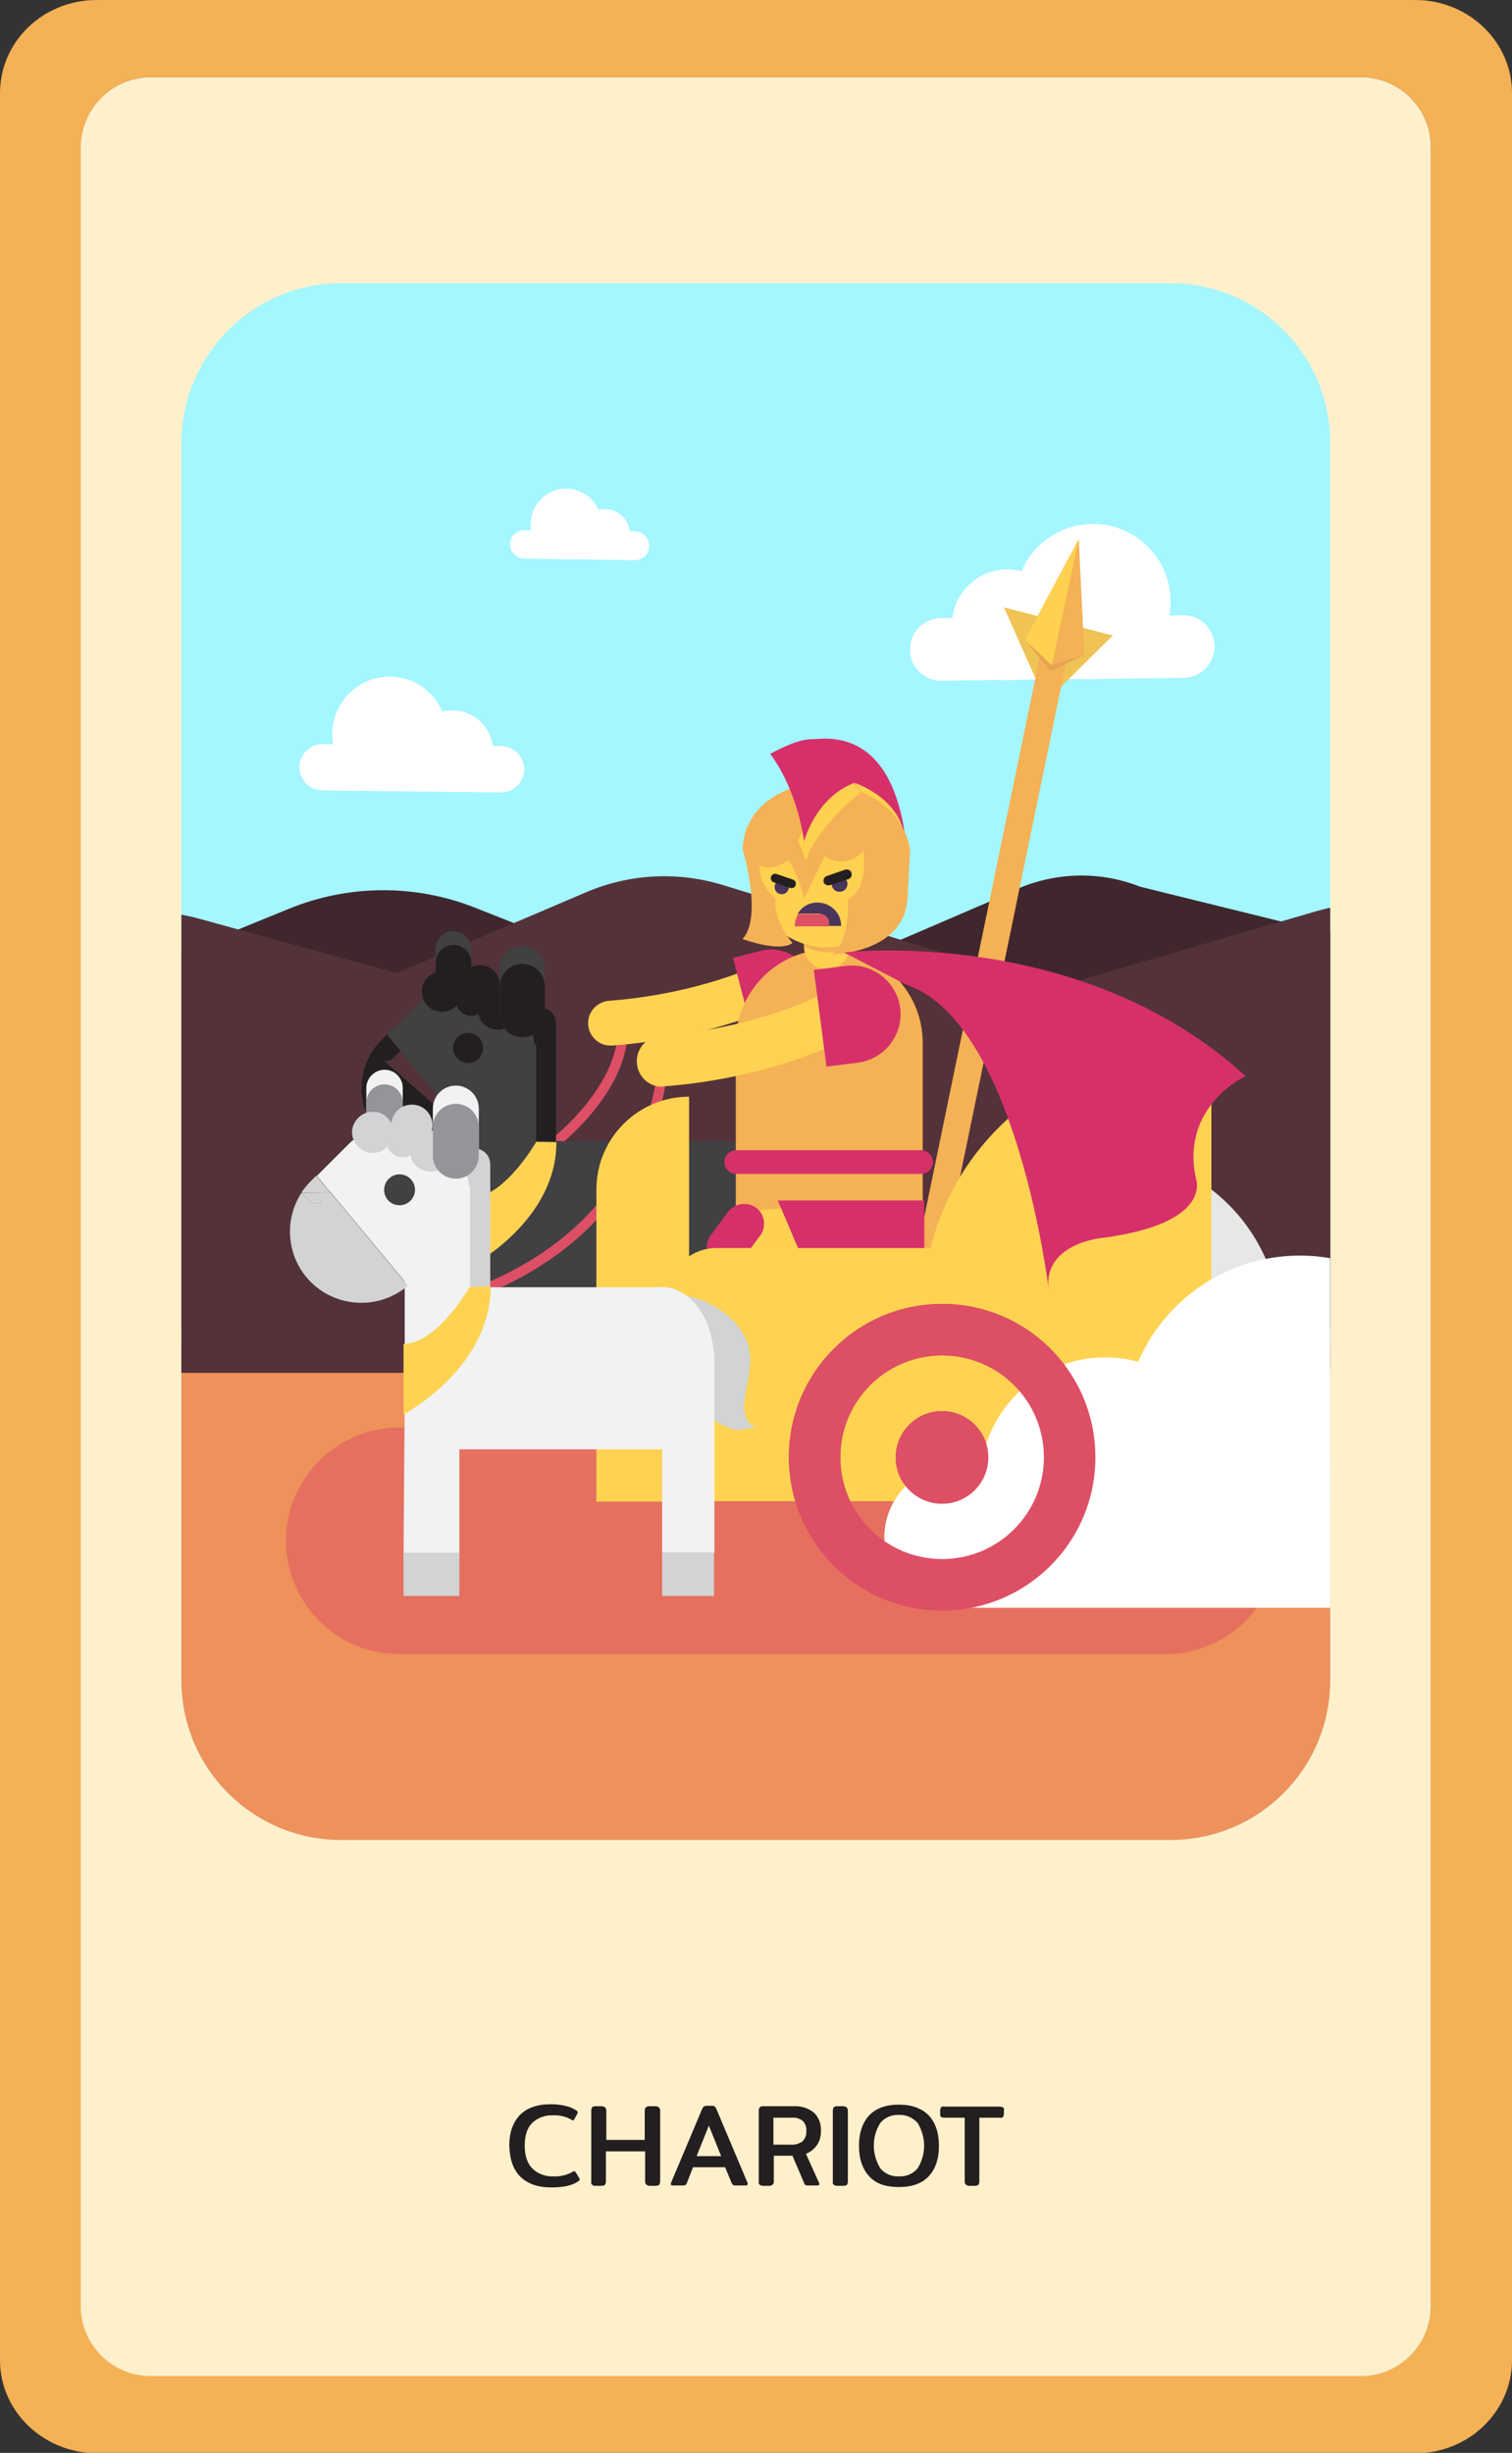 <?xml version="1.0" encoding="utf-8"?>
<!-- Generator: Adobe Illustrator 25.2.3, SVG Export Plug-In . SVG Version: 6.00 Build 0)  -->
<svg version="1.1" id="Layer_1" xmlns="http://www.w3.org/2000/svg" xmlns:xlink="http://www.w3.org/1999/xlink" x="0px" y="0px"
	 viewBox="0 0 381.8 619.1" style="enable-background:new 0 0 381.8 619.1;" xml:space="preserve">
<rect x="0" y="0" width="381.8" height="619.1" fill="#333333" stroke="none"/>
<style type="text/css">
	.st0{fill:#F4B155;}
	.st1{fill:#FFF0CC;}
	.st2{fill:#231F20;}
	.st3{clip-path:url(#SVGID_2_);}
	.st4{fill:#F4B055;}
	.st5{fill:#FFD150;}
	.st6{fill:none;}
	.st7{fill:#A4F6FF;}
	.st8{fill:#EE915B;}
	.st9{fill:#3F272D;}
	.st10{fill:#FFFFFF;}
	.st11{fill:#54323A;}
	.st12{fill:#EFC354;}
	.st13{fill:#F5B155;}
	.st14{fill:#E5A353;}
	.st15{fill:#E6E7E8;}
	.st16{fill:#E6705F;}
	.st17{fill:#D6306A;}
	.st18{fill:#DD4F65;}
	.st19{fill:#414042;}
	.st20{fill:#FFD351;}
	.st21{fill:#4A355B;}
	.st22{fill:#DC4F64;}
	.st23{fill:#E4705E;}
	.st24{fill:#D1D3D4;}
	.st25{fill:#F1F2F2;}
	.st26{fill:#939598;}
</style>
<g id="Layer_2_1_">
	<g id="Layer_1-2">
		<path class="st0" d="M381.8,23.5v572.2c0,12.9-10.9,23.5-24.4,23.5h-333C10.9,619.1,0,608.6,0,595.7V23.5C0,10.5,10.9,0,24.4,0
			h333C370.8,0,381.8,10.5,381.8,23.5z M361.3,582.1v-545c0-9.7-7.9-17.6-17.6-17.6H38c-9.7,0-17.5,7.9-17.5,17.6v545
			c0,9.7,7.9,17.5,17.5,17.5h305.7C353.4,599.6,361.3,591.8,361.3,582.1z"/>
		<path class="st1" d="M38,19.5h305.7c9.7,0,17.6,7.9,17.6,17.6v545c0,9.7-7.9,17.6-17.6,17.6H38c-9.7,0-17.6-7.9-17.6-17.6v-545
			C20.5,27.4,28.3,19.5,38,19.5z"/>
		<path class="st2" d="M131.4,549.4c-1.8-1.8-2.7-4.4-2.8-7.8c0-3.4,0.9-5.9,2.7-7.8c1.8-1.8,4.4-2.7,7.7-2.7c1.3,0,2.5,0.1,3.7,0.4
			c1,0.2,2,0.6,2.9,1.2c0.1,0.1,0.2,0.2,0.3,0.4c0,0.2-0.1,0.3-0.1,0.4l-0.8,1.4c-0.1,0.2-0.2,0.3-0.3,0.3c-0.1,0-0.3-0.1-0.4-0.2
			c-1.4-0.8-3.1-1.2-4.7-1.1c-1.9-0.1-3.8,0.6-5.2,1.9c-1.3,1.3-1.9,3.2-1.9,5.8s0.7,4.5,2,5.8c1.4,1.3,3.3,2,5.2,1.9
			c1.7,0.1,3.5-0.3,5-1.2c0.1-0.1,0.2-0.1,0.3-0.1c0.1,0,0.2,0.1,0.4,0.3l0.9,1.5c0.1,0.1,0.1,0.2,0.1,0.3c0,0.1-0.1,0.2-0.3,0.4
			c-1.5,1.1-3.8,1.6-6.9,1.6C135.8,552.1,133.3,551.2,131.4,549.4z"/>
		<path class="st2" d="M149.5,551.4c-0.2-0.2-0.3-0.5-0.2-0.8v-17.9c0-0.3,0.1-0.6,0.2-0.8c0.2-0.2,0.5-0.3,0.8-0.3h1.6
			c0.3,0,0.6,0.1,0.9,0.3c0.2,0.2,0.3,0.5,0.3,0.8v7.4h9.7v-7.4c0-0.3,0.1-0.6,0.3-0.8c0.2-0.2,0.5-0.3,0.9-0.3h1.5
			c0.3,0,0.6,0.1,0.9,0.3c0.2,0.2,0.3,0.5,0.3,0.8v17.9c0,0.3-0.1,0.6-0.2,0.8c-0.2,0.2-0.6,0.3-0.9,0.3h-1.5
			c-0.3,0-0.6-0.1-0.9-0.3c-0.2-0.2-0.3-0.5-0.3-0.8V543H153v7.6c0,0.3-0.1,0.6-0.2,0.8c-0.2,0.2-0.6,0.3-0.9,0.3h-1.6
			C150,551.7,149.7,551.6,149.5,551.4z"/>
		<path class="st2" d="M169.4,551.2c0-0.1,0-0.3,0.1-0.4l7.8-18.5c0.1-0.2,0.2-0.4,0.4-0.6c0.2-0.1,0.4-0.2,0.6-0.2h1.6
			c0.2,0,0.4,0,0.6,0.2c0.2,0.2,0.3,0.4,0.4,0.6l7.8,18.5c0.1,0.1,0.1,0.2,0.1,0.4c0,0.3-0.2,0.4-0.5,0.4h-2.6c-0.2,0-0.4,0-0.6-0.1
			c-0.1-0.1-0.2-0.3-0.3-0.4l-1.7-4.1h-8.1l-1.6,4.1c-0.1,0.2-0.2,0.3-0.3,0.4c-0.2,0.1-0.4,0.1-0.6,0.1h-2.6
			C169.5,551.6,169.4,551.5,169.4,551.2z M182.1,544.2l-3.1-7.7l-3.1,7.7L182.1,544.2z"/>
		<path class="st2" d="M191.8,551.4c-0.2-0.2-0.3-0.5-0.2-0.8v-17.9c0-0.3,0.1-0.6,0.2-0.8c0.2-0.2,0.5-0.3,0.8-0.3h7.7
			c1.9-0.1,3.7,0.4,5.2,1.6c1.3,1.2,1.9,3,1.8,4.7c0,1.3-0.3,2.5-1,3.5c-0.7,1-1.7,1.8-2.8,2.2l3.3,7.3c0.1,0.1,0.1,0.2,0.1,0.3
			c0,0.3-0.2,0.4-0.5,0.4H204c-0.2,0-0.4,0-0.6-0.1c-0.2-0.1-0.3-0.3-0.3-0.4l-3-7h-4.7v6.5c0,0.3-0.1,0.6-0.3,0.8
			c-0.2,0.2-0.6,0.3-0.9,0.3h-1.6C192.4,551.7,192.1,551.6,191.8,551.4z M199.6,541.3c1.1,0.1,2.1-0.2,3-0.8c0.7-0.7,1.1-1.6,1-2.6
			c0.1-0.9-0.2-1.9-0.9-2.6c-0.8-0.6-1.7-0.9-2.7-0.8h-4.7v6.8H199.6z"/>
		<path class="st2" d="M210.5,551.4c-0.2-0.2-0.3-0.5-0.2-0.8v-17.9c0-0.3,0.1-0.6,0.2-0.8c0.2-0.2,0.5-0.3,0.8-0.3h1.6
			c0.3,0,0.6,0.1,0.9,0.3c0.2,0.2,0.3,0.5,0.3,0.8v17.9c0,0.3-0.1,0.6-0.2,0.8c-0.2,0.2-0.6,0.3-0.9,0.3h-1.6
			C211,551.7,210.7,551.6,210.5,551.4z"/>
		<path class="st2" d="M219.5,549.3c-1.7-1.8-2.6-4.4-2.6-7.7c0-3.3,0.9-5.9,2.6-7.7c1.7-1.8,4.2-2.7,7.5-2.7c3.2,0,5.7,0.9,7.5,2.7
			c1.7,1.8,2.6,4.4,2.6,7.7s-0.9,5.9-2.6,7.7s-4.2,2.7-7.5,2.7S221.2,551.2,219.5,549.3z M231.7,547.3c2.2-3.5,2.2-7.9,0-11.5
			c-1.2-1.3-2.9-2.1-4.7-2c-1.8-0.1-3.5,0.6-4.7,2c-2.2,3.5-2.2,7.9,0,11.5c1.2,1.4,2.9,2.1,4.7,2
			C228.8,549.4,230.5,548.7,231.7,547.3L231.7,547.3z"/>
		<path class="st2" d="M243.9,551.4c-0.2-0.2-0.3-0.5-0.3-0.8v-16.1h-5.2c-0.3,0-0.6-0.1-0.8-0.2c-0.2-0.2-0.2-0.5-0.2-0.8v-0.8
			c0-0.3,0.1-0.6,0.2-0.8c0.2-0.2,0.5-0.3,0.8-0.2h14.1c0.3,0,0.6,0.1,0.8,0.2c0.2,0.2,0.3,0.5,0.2,0.8v0.8c0,0.3-0.1,0.6-0.2,0.8
			c-0.2,0.2-0.5,0.3-0.8,0.2h-5.2v16.1c0,0.3-0.1,0.6-0.2,0.8c-0.2,0.2-0.6,0.3-0.9,0.3h-1.5C244.5,551.7,244.2,551.6,243.9,551.4z"
			/>
		<g>
			<defs>
				<path id="SVGID_1_" d="M86.1,71.5h209.5c22.2,0,40.3,18,40.3,40.3v312.3c0,22.2-18,40.3-40.3,40.3H86.1
					c-22.2,0-40.3-18-40.3-40.3V111.8C45.9,89.6,63.9,71.5,86.1,71.5z"/>
			</defs>
			<clipPath id="SVGID_2_">
				<use xlink:href="#SVGID_1_"  style="overflow:visible;"/>
			</clipPath>
			<g class="st3">
				<path class="st4" d="M224.4,204.5c-1.2,0-2.2,1-2.2,2.2h4.5C226.7,205.5,225.7,204.5,224.4,204.5L224.4,204.5z"/>
				<path class="st5" d="M220.8,169.9c0,0,0,0.1,0,0.1V169.9z"/>
				<polygon class="st6" points="318.4,23.5 63.4,23.5 63.4,293.3 63.4,324.6 63.4,472.5 318.3,472.5 318.3,324.6 318.4,324.6 				
					"/>
				<rect x="43.9" y="49.4" class="st7" width="307.1" height="422.1"/>
				<rect x="43.9" y="339.7" class="st8" width="307.1" height="131.8"/>
				<path class="st9" d="M-14.5,265l87.4-35.6c15.1-6.2,32.1-6.3,47.3-0.2l65.6,25.9l67.9-29.2c10.5-5.7,23.1-6.5,34.2-2.1
					l70.1,17.3c6.4,2.5,13.5,2.4,19.9-0.2l59.3-24.6v119H-14.5V265z"/>
				<path class="st10" d="M126.5,200l-45.1-0.5c-3.2,0-5.8-2.7-5.8-5.9l0,0c0-3.2,2.7-5.8,5.9-5.8l45.1,0.5c3.2,0.1,5.8,2.7,5.8,5.9
					l0,0C132.3,197.5,129.7,200,126.5,200z"/>
				<path class="st10" d="M112.8,185.4c-0.1,8-6.7,14.4-14.6,14.3c-8-0.1-14.4-6.7-14.3-14.6c0.1-8,6.7-14.4,14.6-14.3
					C106.5,170.8,112.9,177.4,112.8,185.4z"/>
				<path class="st10" d="M124.5,189.7c-0.1,5.7-4.7,10.3-10.4,10.2c-5.7-0.1-10.3-4.7-10.2-10.4c0.1-5.7,4.7-10.3,10.4-10.2
					C120,179.3,124.6,184,124.5,189.7C124.5,189.7,124.5,189.7,124.5,189.7z"/>
				<path class="st10" d="M160.3,141.4l-27.9-0.4c-2,0-3.6-1.7-3.6-3.6l0,0c0-2,1.7-3.6,3.6-3.6l27.9,0.3c2,0,3.6,1.6,3.6,3.6
					c0,0,0,0,0,0.1l0,0C164,139.8,162.3,141.4,160.3,141.4C160.3,141.4,160.3,141.4,160.3,141.4z"/>
				<path class="st10" d="M151.9,132.3c0,4.9-4.1,8.9-9,8.9s-8.9-4.1-8.9-9c0-4.9,4.1-8.9,9-8.9c0,0,0,0,0.1,0
					C148,123.4,151.9,127.4,151.9,132.3z"/>
				<circle class="st10" cx="152.7" cy="134.9" r="6.4"/>
				<path class="st10" d="M237.8,171.8l61.1-0.7c4.4-0.1,7.8-3.6,7.8-8l0,0c-0.1-4.4-3.6-7.9-8-7.8l-61.1,0.7
					c-4.4,0.1-7.9,3.6-7.8,8l0,0C229.8,168.4,233.4,171.9,237.8,171.8z"/>
				
					<ellipse transform="matrix(0.997 -8.141664e-02 8.141664e-02 0.997 -11.441 22.965)" class="st10" cx="275.9" cy="151.8" rx="19.6" ry="19.6"/>
				<path class="st10" d="M240.4,157.8c0.1,7.7,6.4,13.9,14.1,13.9s13.9-6.4,13.9-14.1c-0.1-7.7-6.4-13.9-14.1-13.9c0,0,0,0,0,0
					C246.5,143.8,240.3,150.1,240.4,157.8z"/>
				<path class="st11" d="M-14.5,252.2l33-17.1c9.7-5,20.9-6.2,31.5-3.3l50.2,13.8l47.8-20.4c11-4.7,23.2-5.3,34.6-1.8l83.8,25.8
					l65.6-19.1c12.6-3.7,26.1-3.2,38.4,1.4l66.7,24.6v90.4H-14.5V252.2z"/>
				<polygon class="st12" points="264.1,177.1 253.5,153.3 281,160.4 				"/>
				
					<rect x="152.4" y="253.7" transform="matrix(0.202 -0.979 0.979 0.202 -54.469 447.287)" class="st13" width="189.6" height="6.8"/>
				<polygon class="st14" points="265.3,169.4 258.8,161.5 272.3,136.8 273.8,165.3 				"/>
				<polygon class="st13" points="265.6,167.9 258.8,161.5 272.4,136.1 273.8,165.3 				"/>
				<polygon class="st5" points="272.4,136.1 265.6,167.9 258.8,161.5 				"/>
				<path class="st15" d="M330.2,380H192c-9.9,0-17.9-8-17.9-17.9v0c0-9.9,8-17.9,17.9-17.9h138.2c9.9,0,17.9,8,17.9,17.9v0
					C348.1,372,340.1,380,330.2,380z"/>
				
					<ellipse transform="matrix(7.088900e-02 -0.998 0.998 7.088900e-02 -75.795 589.867)" class="st15" cx="278.7" cy="335.6" rx="44.4" ry="44.4"/>
				
					<ellipse transform="matrix(0.994 -0.112 0.112 0.994 -37.485 27.873)" class="st15" cx="229.9" cy="348.4" rx="31.6" ry="31.6"/>
				<path class="st16" d="M294.3,417.5H100.8c-15.8,0-28.5-12.8-28.6-28.6l0,0c0-15.8,12.8-28.5,28.6-28.6h193.5
					c15.8,0,28.5,12.8,28.6,28.6l0,0C322.8,404.7,310.1,417.5,294.3,417.5z"/>
				<path class="st17" d="M194.5,190.3c0,0,34.4-20.5,34.9,32.9c0,0-8.4-20.6-14.8-23.7"/>
				<path class="st5" d="M215.8,197.6c0,0,11,3.5,12.6,13.3c0,0-8.9-10.9-11-10.9L215.8,197.6z"/>
				<path class="st18" d="M140.4,289.5c-0.7,0-1.3-0.6-1.3-1.3c0-0.4,0.2-0.8,0.5-1c0.2-0.1,17-13.5,16.4-28.1
					c0-0.7,0.6-1.3,1.3-1.2c0.6,0,1.2,0.5,1.2,1.1c0.7,15.9-16.6,29.6-17.4,30.2C141,289.4,140.7,289.5,140.4,289.5z"/>
				<path class="st2" d="M184.9,290.1c7.1-0.2,14.8,4.1,18,10.5c1.9,3.8,1.2,8,0.4,11.9c-0.7,3.3-1.9,8.8,2.5,10.1
					c-1.1-0.3-3.7,0.9-5.1,0.6c-4.2-0.9-7.7-3.7-9.6-7.5c-2.2-4.4-0.6-9.2-1.3-13.9c-0.3-2.2-0.9-4.4-1.7-6.5
					C187.8,294.6,185.9,290.1,184.9,290.1z"/>
				<path class="st2" d="M136.6,293.9L136.6,293.9c-2.1,0-3.8-1.7-3.8-3.8v-31.9c0-2.1,1.7-3.8,3.8-3.8l0,0c2.1,0,3.8,1.7,3.8,3.8
					v31.9C140.4,292.2,138.7,293.9,136.6,293.9z"/>
				<rect x="119.4" y="263.6" class="st19" width="16" height="41.3"/>
				<path class="st19" d="M130.1,253.3L130.1,253.3c-4-4-9.7-5.8-15.3-4.8 M114.8,248.6L114.8,248.6L114.8,248.6
					c-3.5,0.6-6.8,2.3-9.3,4.8l-7.8,7.6c0,0,0,0,0,0l3.4,4.1l0,0c0,0,0,0,0,0l18.9,22.8l0,0c0.3-0.3,0.6-0.5,0.9-0.8l9.1-9.1
					c6.8-6.8,6.8-17.8,0.1-24.7L114.8,248.6z"/>
				<path class="st2" d="M99.1,267.2c-0.8,0.8-2.2,0.8-3,0c0,0,0,0,0,0l-2-2 M94.1,265.2c-4.5,6.9-3.5,16,2.3,21.9l0,0
					c6.5,6.4,16.8,6.8,23.7,0.9 M120.1,287.9l-18.9-22.8l0,0L120.1,287.9z"/>
				<path class="st19" d="M114.5,253.2L114.5,253.2c-2.5,0-4.5-2-4.5-4.5v-9.2c0-2.5,2-4.5,4.5-4.5l0,0c2.5,0,4.5,2,4.5,4.5v9.2
					C119,251.1,117,253.2,114.5,253.2z"/>
				<path class="st2" d="M114.5,253.2L114.5,253.2c-2.5,0-4.5-2-4.5-4.5V243c0-2.5,2-4.5,4.5-4.5l0,0c2.5,0,4.5,2,4.5,4.5
					c0,0,0,0,0,0v5.6C119,251.1,117,253.1,114.5,253.2C114.5,253.2,114.5,253.2,114.5,253.2z"/>
				<path class="st2" d="M116.7,250.3c0,2.8-2.3,5.1-5.1,5.1c-2.8,0-5.1-2.3-5.1-5.1s2.3-5.1,5.1-5.1c0,0,0,0,0,0
					C114.4,245.2,116.7,247.5,116.7,250.3z"/>
				<path class="st2" d="M122.9,252.5c0,2.2-1.8,3.9-3.9,3.9c-2.2,0-3.9-1.8-3.9-3.9s1.8-3.9,3.9-3.9c0,0,0,0,0,0
					C121.1,248.6,122.9,250.3,122.9,252.5C122.9,252.5,122.9,252.5,122.9,252.5z"/>
				<path class="st2" d="M130.7,254.9c0,2.8-2.2,5-5,5c-2.8,0-5-2.2-5-5c0-2.8,2.2-5,5-5C128.5,249.9,130.7,252.2,130.7,254.9z"/>
				<path class="st2" d="M126.2,248.6c0,2.8-2.2,5-5,5s-5-2.2-5-5s2.2-5,5-5S126.2,245.8,126.2,248.6z"/>
				<path class="st19" d="M131.9,261.8L131.9,261.8c-3.1,0-5.7-2.5-5.7-5.7v-11.6c0-3.1,2.5-5.7,5.7-5.7l0,0c3.1,0,5.7,2.5,5.7,5.7
					v11.6C137.5,259.2,135,261.8,131.9,261.8z"/>
				<path class="st2" d="M131.9,261.8L131.9,261.8c-3.1,0-5.7-2.5-5.7-5.7V249c0-3.1,2.5-5.7,5.7-5.7l0,0c3.1,0,5.6,2.5,5.7,5.7v7.1
					C137.5,259.2,135,261.8,131.9,261.8z"/>
				<path class="st2" d="M94.1,265.2l2,2c0.8,0.8,2.2,0.8,3,0c0,0,0,0,0,0l2-2c0,0,0,0,0,0l-3.4-4.1 M97.7,261.1l-1.4,1.4
					c-0.8,0.8-1.6,1.8-2.2,2.8L97.7,261.1z"/>
				<path class="st2" d="M122,264.5c0,2.1-1.7,3.8-3.8,3.8s-3.8-1.7-3.8-3.8c0-2.1,1.7-3.8,3.8-3.8C120.3,260.7,122,262.4,122,264.5
					C122,264.5,122,264.5,122,264.5z"/>
				<path class="st19" d="M181.8,327.9h-49.1c-7.4,0-13.4-8.5-13.4-19v-2.9c0-10.4,6-19,12.7-18h49.1c8.1-1,14.1,7.5,14.1,18v2.9
					C195.3,319.4,189.2,327.9,181.8,327.9z"/>
				<rect x="119.1" y="302.1" class="st19" width="13.7" height="52.3"/>
				<rect x="119.1" y="353.3" class="st2" width="13.7" height="10.5"/>
				<polygon class="st19" points="195.3,304.3 182.5,318.5 182.5,353.3 195.3,353.3 				"/>
				<rect x="182.5" y="353.3" class="st2" width="12.8" height="10.5"/>
				<path class="st20" d="M135.4,288.2c0,0-8,14-16.2,14v17.2c0,0,21.3-11.2,21.3-31.1L135.4,288.2z"/>
				<path class="st20" d="M154.1,263.9c-3.1,0-5.6-2.6-5.6-5.7c0-2.9,2.3-5.3,5.2-5.6c25.1-1.9,41.2-10.6,41.4-10.7
					c2.8-1.4,6.2-0.3,7.6,2.5c1.4,2.6,0.4,5.9-2.1,7.4c-0.7,0.4-18.3,10-46,12.1L154.1,263.9z"/>
				<path class="st17" d="M197.4,260.8c5.7-1.5,9.2-7.4,7.7-13.1l0,0c-1.5-5.7-7.4-9.2-13.1-7.7l-6.9,1.8l5.4,20.9L197.4,260.8z"/>
				<path class="st13" d="M230.4,312.9h-42c-1.4,0-2.6-1.2-2.6-2.6c0,0,0,0,0,0v-47.1c0-13,10.6-23.6,23.6-23.6l0,0
					c13,0,23.6,10.6,23.6,23.6v47.1C233,311.7,231.8,312.9,230.4,312.9C230.4,312.9,230.4,312.9,230.4,312.9z"/>
				<path class="st5" d="M208.8,221.1L208.8,221.1c3.2,0,5.8,2.6,5.8,5.8v11.9c0,3.2-2.6,5.8-5.8,5.8l0,0c-3.2,0-5.8-2.6-5.8-5.8
					v-11.9C203,223.6,205.6,221.1,208.8,221.1z"/>
				<path class="st4" d="M203,238.8c0,0,6,3.4,11.6,0.1V237H203V238.8z"/>
				<path class="st5" d="M208.8,239.1L208.8,239.1c-10.6,0-19.1-8.6-19.1-19.1v-1.6c0-10.6,8.6-19.1,19.1-19.1l0,0
					c10.6,0,19.2,8.6,19.2,19.1v1.6C228,230.6,219.4,239.1,208.8,239.1z"/>
				<path class="st21" d="M199.2,223.9c0,1-0.8,1.8-1.8,1.8s-1.8-0.8-1.8-1.8s0.8-1.8,1.8-1.8h0
					C198.4,222.1,199.2,222.9,199.2,223.9z"/>
				<path class="st21" d="M207.1,230.7c1.2,0,2.2,1,2.2,2.2c0,0.3-0.1,0.6-0.2,0.8h3.3c0-3.3-2.7-5.9-6-5.9c-2.1,0-4,1.1-5,2.9
					c0.2,0,0.3-0.1,0.5-0.1H207.1z"/>
				<path class="st22" d="M209.2,233.8c0.5-1.1-0.1-2.4-1.2-2.9c-0.3-0.1-0.6-0.2-0.8-0.2H202c-0.2,0-0.3,0-0.5,0.1
					c-0.5,0.9-0.8,1.9-0.8,3H209.2z"/>
				<path class="st2" d="M199.5,224.1l-4.1-1.4c-0.6-0.2-0.9-0.8-0.7-1.4l0,0c0.2-0.6,0.8-0.9,1.4-0.7l4.1,1.4
					c0.6,0.2,0.9,0.8,0.7,1.4l0,0C200.8,224,200.1,224.3,199.5,224.1C199.5,224.2,199.5,224.2,199.5,224.1z"/>
				<path class="st21" d="M210,223.1c0,1.1,0.9,2,2,2s2-0.9,2-2s-0.9-2-2-2S210,222,210,223.1z"/>
				<path class="st2" d="M209.6,223.4l4.6-1.5c0.7-0.2,1-1,0.8-1.6l0,0c-0.2-0.7-1-1-1.6-0.8l-4.6,1.6c-0.7,0.2-1,1-0.8,1.6l0,0
					C208.2,223.3,209,223.6,209.6,223.4z"/>
				<path class="st5" d="M182,313.2L182,313.2c-0.3-3.8,2.6-7.2,6.4-7.5l19.4-1.6c3.8-0.3,7.2,2.6,7.5,6.4l0,0
					c0.3,3.8-2.6,7.2-6.4,7.5l-19.4,1.6C185.7,319.9,182.3,317,182,313.2z"/>
				<path class="st5" d="M161.4,350.2l1.4-0.9c0.8-0.5,1.7-0.7,2.6-0.7l5.5,0.3l0.1-0.2l2.6-9.2l1.9-6.8l5.9-21.5
					c1.1-3.9,5.2-6.3,9.1-5.2c3.9,1.1,6.3,5.2,5.2,9.1l0,0l-5.9,21.5l-1.9,6.8l-2.2,7.9c0.8,1.1,1.1,2.5,0.7,3.8l-1.3,4.6
					c-0.7,2.4-3.1,3.7-5.4,3.1c0,0,0,0,0,0l-17-4.7c-2.4-0.6-3.7-3.1-3.1-5.4C159.7,351.7,160.4,350.8,161.4,350.2z"/>
				<path class="st23" d="M193.2,322.2l-12.8-3.5c-0.7-0.2-1.2-1-1-1.7l0,0c0.2-0.8,1-1.2,1.7-1c0,0,0,0,0,0l12.8,3.5
					c0.7,0.2,1.2,1,1,1.7l0,0C194.7,322,193.9,322.4,193.2,322.2C193.2,322.2,193.2,322.2,193.2,322.2z"/>
				<path class="st23" d="M175.6,335.1L175.6,335.1c-0.5-0.7-0.4-1.7,0.3-2.3l15.6-11.9c0.7-0.5,1.7-0.4,2.3,0.3c0,0,0,0,0,0l0,0
					c0.5,0.7,0.4,1.7-0.3,2.3c0,0,0,0,0,0l-15.6,11.9C177.1,336,176.1,335.8,175.6,335.1z"/>
				<path class="st23" d="M189.1,338.7L189.1,338.7c0.7-0.3,1.1-1.1,0.8-1.9l-7.4-18.6c-0.3-0.7-1.1-1.1-1.9-0.8l0,0
					c-0.7,0.3-1.1,1.1-0.8,1.9c0,0,0,0,0,0l7.4,18.6C187.5,338.7,188.3,339,189.1,338.7z"/>
				<path class="st23" d="M171.3,350.5L171.3,350.5c-0.5-0.7-0.4-1.7,0.3-2.3c0,0,0,0,0,0l15.6-11.9c0.7-0.5,1.7-0.4,2.3,0.3l0,0
					c0.5,0.7,0.4,1.7-0.3,2.3l-15.6,11.9C172.9,351.4,171.9,351.3,171.3,350.5z"/>
				<path class="st23" d="M184.6,354.2L184.6,354.2c0.8-0.3,1.2-1.3,0.9-2.1l-7.2-18.2c-0.3-0.8-1.3-1.2-2.1-0.9l0,0
					c-0.8,0.3-1.2,1.3-0.9,2.1l7.2,18.2C182.9,354.2,183.8,354.6,184.6,354.2z"/>
				<path class="st23" d="M162.8,357.5L162.8,357.5c-0.7-0.2-1.1-0.9-0.9-1.6l1.8-6.5c0.2-0.7,0.9-1.1,1.6-0.9c0,0,0,0,0,0l0,0
					c0.7,0.2,1.1,0.9,0.9,1.6l-1.8,6.5C164.3,357.3,163.5,357.7,162.8,357.5z"/>
				<path class="st23" d="M167.9,358.9L167.9,358.9c-0.7-0.2-1.1-0.9-0.9-1.6l2.1-7.7c0.2-0.7,0.9-1.1,1.6-0.9l0,0
					c0.7,0.2,1.1,0.9,0.9,1.6l-2.1,7.7C169.3,358.7,168.5,359.1,167.9,358.9C167.9,358.9,167.9,358.9,167.9,358.9z"/>
				<path class="st23" d="M183.5,355l-12.1-3.4c-0.8-0.2-1.2-1-1-1.8l0,0c0.2-0.8,1-1.2,1.8-1l12.1,3.4c0.8,0.2,1.2,1,1,1.8l0,0
					C185.1,354.8,184.3,355.2,183.5,355C183.5,355,183.5,355,183.5,355z"/>
				<path class="st23" d="M159.4,357.9l24.2,6.7c0.7,0.2,1.5-0.2,1.6-0.9l0,0c0.2-0.7-0.2-1.5-0.9-1.6l-24.2-6.7
					c-0.7-0.2-1.5,0.2-1.6,0.9c0,0,0,0,0,0l0,0C158.3,356.9,158.7,357.7,159.4,357.9z"/>
				<path class="st23" d="M183.7,364.6L183.7,364.6c0.8,0.2,1.6-0.2,1.9-1c0,0,0,0,0,0l2.8-9.9c0.2-0.8-0.3-1.6-1.1-1.9l0,0
					c-0.8-0.2-1.6,0.2-1.9,1c0,0,0,0,0,0l-2.8,9.9C182.4,363.5,182.9,364.4,183.7,364.6z"/>
				<polygon class="st17" points="233.4,319.9 203.6,319.9 196.4,303 233.4,303 				"/>
				<path class="st17" d="M185.9,296.3c-1.6,0-3-1.4-3-3l0,0c0-1.6,1.4-3,3-3h46.6c1.7,0,3,1.3,3.1,3l0,0c0,1.7-1.4,3-3.1,3"/>
				<path class="st17" d="M180.5,319L180.5,319c-2.2-1.7-2.7-4.8-1.1-7.1l4.4-6c1.7-2.2,4.8-2.7,7.1-1.1c0,0,0,0,0,0l0,0
					c2.2,1.6,2.7,4.7,1.1,7c0,0,0,0.1-0.1,0.1l-4.4,6C186,320.1,182.8,320.6,180.5,319C180.5,319,180.5,319,180.5,319z"/>
				<path class="st18" d="M123.8,326.1c-0.7,0-1.3-0.6-1.3-1.3c0-0.5,0.3-1,0.8-1.2c21.2-9.1,31.7-23.2,36.7-33.5
					c5.5-11.1,6-20.1,6-20.2c0.1-0.7,0.7-1.2,1.4-1.1c0.6,0.1,1.1,0.6,1.1,1.2c0,0.4-0.5,9.6-6.2,21.2c-5.2,10.6-16.1,25.3-38,34.7
					C124.2,326,124,326.1,123.8,326.1z"/>
				<path class="st20" d="M180.9,315h112.3c7,0,12.6,5.7,12.6,12.6v38.7c0,7-5.7,12.6-12.6,12.6H180.9c-7,0-12.6-5.7-12.6-12.6
					v-38.7C168.3,320.7,174,315,180.9,315z"/>
				<path class="st20" d="M305.9,265.6h-7.8c-35.9,0-65,29.1-65,65l0,0h72.8V265.6z"/>
				<path class="st18" d="M237.9,329.1c-21.4,0-38.7,17.3-38.7,38.7c0,21.4,17.3,38.7,38.7,38.7s38.7-17.3,38.7-38.7
					S259.3,329.1,237.9,329.1C237.9,329.1,237.9,329.1,237.9,329.1z M237.9,393.5c-14.2,0-25.7-11.5-25.7-25.7
					c0-14.2,11.5-25.7,25.7-25.7c14.2,0,25.7,11.5,25.7,25.7c0,0,0,0,0,0C263.6,382,252.1,393.5,237.9,393.5
					C237.9,393.5,237.9,393.5,237.9,393.5L237.9,393.5z"/>
				
					<ellipse transform="matrix(0.292 -0.957 0.957 0.292 -183.319 488.115)" class="st6" cx="237.9" cy="367.8" rx="25.7" ry="25.7"/>
				
					<ellipse transform="matrix(0.997 -7.567485e-02 7.567485e-02 0.997 -27.156 19.058)" class="st18" cx="237.9" cy="367.9" rx="11.7" ry="11.7"/>
				<path class="st20" d="M174,379h-23.4v-78.8c0-12.9,10.5-23.4,23.4-23.4l0,0V379z"/>
				<path class="st24" d="M169.6,326.8c7.3-0.2,15.2,4.3,18.6,10.8c2,3.9,1.2,8.2,0.4,12.3c-0.7,3.4-1.9,9,2.6,10.4
					c-1.1-0.3-3.8,0.9-5.3,0.6c-4.3-0.9-7.9-3.8-9.9-7.8c-2.2-4.6-0.6-9.5-1.3-14.3c-0.3-2.3-0.9-4.5-1.7-6.6
					C172.6,331.4,170.8,326.8,169.6,326.8z"/>
				<path class="st24" d="M119.9,330.7L119.9,330.7c-2.2,0-4-1.8-4-3.9v-32.9c0-2.2,1.8-4,4-4l0,0c2.2,0,3.9,1.8,3.9,4v32.9
					C123.8,328.9,122.1,330.7,119.9,330.7z"/>
				<rect x="102.2" y="299.4" class="st25" width="16.5" height="42.6"/>
				<path class="st25" d="M113.2,288.9L113.2,288.9c-4.1-4.1-10-6-15.8-5 M97.5,283.9L97.5,283.9L97.5,283.9c-3.6,0.6-7,2.4-9.6,5
					l-7.9,7.9l0,0l3.4,4.1c0,0,0,0,0.1,0l0,0l0,0l19.5,23.5l0,0c0.3-0.3,0.6-0.6,0.9-0.9l9.4-9.4c7-7,7-18.3,0-25.4L97.5,283.9z"/>
				<path class="st24" d="M81.3,303.2c-0.8,0.8-2.2,0.8-3.1,0l-2.1-2.1 M76.1,301.1c-4.6,7.1-3.6,16.5,2.4,22.5l0,0
					c6.7,6.6,17.3,7,24.5,0.9l0,0l-19.5-23.5L76.1,301.1z"/>
				<path class="st25" d="M97.1,288.7L97.1,288.7c-2.6,0-4.6-2.1-4.6-4.6v-9.5c0-2.5,2.1-4.6,4.6-4.6l0,0c2.6,0,4.6,2.1,4.6,4.6v9.5
					C101.7,286.6,99.6,288.7,97.1,288.7z"/>
				<path class="st26" d="M97.1,288.7L97.1,288.7c-2.6,0-4.6-2.1-4.6-4.6v-5.8c0-2.6,2.1-4.6,4.6-4.6l0,0c2.6,0,4.6,2.1,4.6,4.6v5.8
					C101.7,286.6,99.7,288.7,97.1,288.7z"/>
				<path class="st24" d="M99.3,285.8c0,2.9-2.4,5.2-5.2,5.2s-5.2-2.4-5.2-5.2s2.4-5.2,5.2-5.2l0,0C97,280.5,99.3,282.9,99.3,285.8z
					"/>
				<path class="st24" d="M105.8,288c0,2.2-1.8,4.1-4.1,4.1s-4.1-1.8-4.1-4.1c0-2.2,1.8-4.1,4.1-4.1c0,0,0,0,0,0
					C104,283.9,105.8,285.8,105.8,288z"/>
				<path class="st24" d="M113.9,290.5c0,2.9-2.3,5.2-5.2,5.2c-2.9,0-5.2-2.3-5.2-5.2c0-2.9,2.3-5.2,5.2-5.2c0,0,0,0,0,0
					C111.5,285.3,113.9,287.6,113.9,290.5L113.9,290.5z"/>
				<path class="st24" d="M109.2,284c0,2.9-2.3,5.2-5.2,5.2c-2.9,0-5.2-2.3-5.2-5.2c0-2.9,2.3-5.2,5.2-5.2c0,0,0,0,0,0
					C106.9,278.8,109.2,281.1,109.2,284C109.2,284,109.2,284,109.2,284z"/>
				<path class="st25" d="M115.1,297.5L115.1,297.5c-3.2,0-5.8-2.6-5.8-5.8v-11.9c0-3.2,2.6-5.8,5.8-5.8l0,0c3.2,0,5.8,2.6,5.8,5.8
					v11.9C120.9,294.9,118.3,297.5,115.1,297.5z"/>
				<path class="st26" d="M115.1,297.5L115.1,297.5c-3.2,0-5.8-2.6-5.8-5.8v-7.3c0-3.2,2.6-5.8,5.8-5.8l0,0c3.2,0,5.8,2.6,5.8,5.8
					v7.3C120.9,294.9,118.3,297.5,115.1,297.5z"/>
				<path class="st24" d="M76.1,301.1l2.1,2.1c0.8,0.8,2.2,0.8,3.1,0l2.1-2.1 M83.4,301l-3.5-4.2h-0.1l-1.4,1.4
					c-0.9,0.9-1.6,1.8-2.3,2.8L83.4,301z"/>
				<path class="st19" d="M104.8,300.3c0,2.1-1.7,3.9-3.9,3.9s-3.9-1.7-3.9-3.9c0-2.1,1.7-3.9,3.9-3.9
					C103.1,296.4,104.8,298.2,104.8,300.3L104.8,300.3z"/>
				<path class="st25" d="M166.5,365.8h-50.6c-7.6,0-12.5-8.4-12.5-19.1v-3.2c0-10.8,4.8-19.7,11.7-18.6h50.6
					c8.4-1,14.6,7.8,14.6,18.5v2.9C180.4,357,174.2,365.8,166.5,365.8z"/>
				<polygon class="st25" points="116,339.2 102.3,339 101.9,393 116,393 				"/>
				<rect x="101.9" y="391.9" class="st24" width="14.1" height="10.9"/>
				<polygon class="st25" points="180.4,341.4 167.2,356 167.2,391.9 180.4,391.9 				"/>
				<rect x="167.2" y="391.9" class="st24" width="13.1" height="10.9"/>
				<path class="st20" d="M118.6,324.8c0,0-8.2,14.4-16.7,14.4V357c0,0,22-11.6,22-32.3L118.6,324.8z"/>
				<path class="st20" d="M167.2,274.3c-3.6,0-6.4-2.9-6.4-6.5c0-3.3,2.6-6.1,5.9-6.4c25.1-1.9,40.9-10.5,41-10.6
					c3.1-1.7,7-0.6,8.7,2.5c1.7,3.1,0.6,7-2.5,8.7c-0.7,0.4-18.4,10.1-46.4,12.2L167.2,274.3z"/>
				<path class="st17" d="M216.7,268.2c6.7-0.9,11.5-7.1,10.6-13.8l0,0c-0.9-6.7-7.1-11.5-13.8-10.6l-8,1l3.2,24.4L216.7,268.2z"/>
				<path class="st13" d="M191.9,218.4c3.3,1.8,7.1-1.3,7.1-1.3c2.1,2.3,4.1,9.7,4.1,9.7l5.1-10.7c3.1,2.2,7.3,1.6,9.8-1.3
					c0,0,1.5,9.6-3.9,12.2c0,0,0.8,10.5-4.1,13.9c0,0,19.2-0.2,19.2-15.2l0.6-10.8c0,0-0.7-15.9-23.8-17.4c0,0-17.5,1.4-18.5,16.7
					c0,0,5.2,17.2,0,22.8c0,0,9.4,3.5,12.6,1c0,0-5.1-5.9-4.2-11.2C196,226.9,191.2,223.1,191.9,218.4"/>
				<path class="st17" d="M203.5,216.4c0,0,4.7-14.9,13-16.8c0,0-2.5-8.7-7.3-11.9c-3.8-2.6-9.2-0.4-14.7,2.6
					C194.5,190.3,202.2,199.7,203.5,216.4z"/>
				<path class="st5" d="M203,212.5c0,0,2.8-11.1,12.7-14.9l1.7,2.4c0,0-10.4,7.8-13.9,17.1l-2-5l1.1-2.3L203,212.5z"/>
				<path class="st17" d="M213.1,240.4c0,0,59.6-7,101.4,31.2c0,0-16.5,7.6-12.5,25.9c0,0,4.5,11.4-24.1,15c0,0-14.5,1.5-13.1,12.9
					c0,0-7.9-66.3-35.2-76.6c-0.5-0.2-1-0.4-1.4-0.6L213.1,240.4z"/>
				<path class="st10" d="M241.2,405.8h138.2c9.8,0,17.8-8,17.9-17.9l0,0c0-9.9-8-17.8-17.9-17.9H241.2c-9.9,0-17.8,8-17.9,17.9l0,0
					C223.4,397.8,231.3,405.7,241.2,405.8z"/>
				
					<ellipse transform="matrix(0.987 -0.163 0.163 0.987 -54.357 58.07)" class="st10" cx="327.9" cy="361.4" rx="44.4" ry="44.4"/>
				<circle class="st10" cx="279.1" cy="374.2" r="31.6"/>
				<rect x="43.9" y="49.4" class="st6" width="254.1" height="422.1"/>
				<path class="st18" d="M237.9,329.1c-21.4,0-38.7,17.3-38.7,38.7c0,21.4,17.3,38.7,38.7,38.7s38.7-17.3,38.7-38.7
					S259.3,329.1,237.9,329.1C237.9,329.1,237.9,329.1,237.9,329.1z M237.9,393.5c-14.2,0-25.7-11.5-25.7-25.7
					c0-14.2,11.5-25.7,25.7-25.7c14.2,0,25.7,11.5,25.7,25.7c0,0,0,0,0,0C263.6,382,252.1,393.5,237.9,393.5
					C237.9,393.5,237.9,393.5,237.9,393.5L237.9,393.5z"/>
				
					<ellipse transform="matrix(0.997 -7.567485e-02 7.567485e-02 0.997 -27.156 19.058)" class="st18" cx="237.9" cy="367.9" rx="11.7" ry="11.7"/>
			</g>
		</g>
	</g>
</g>
</svg>
